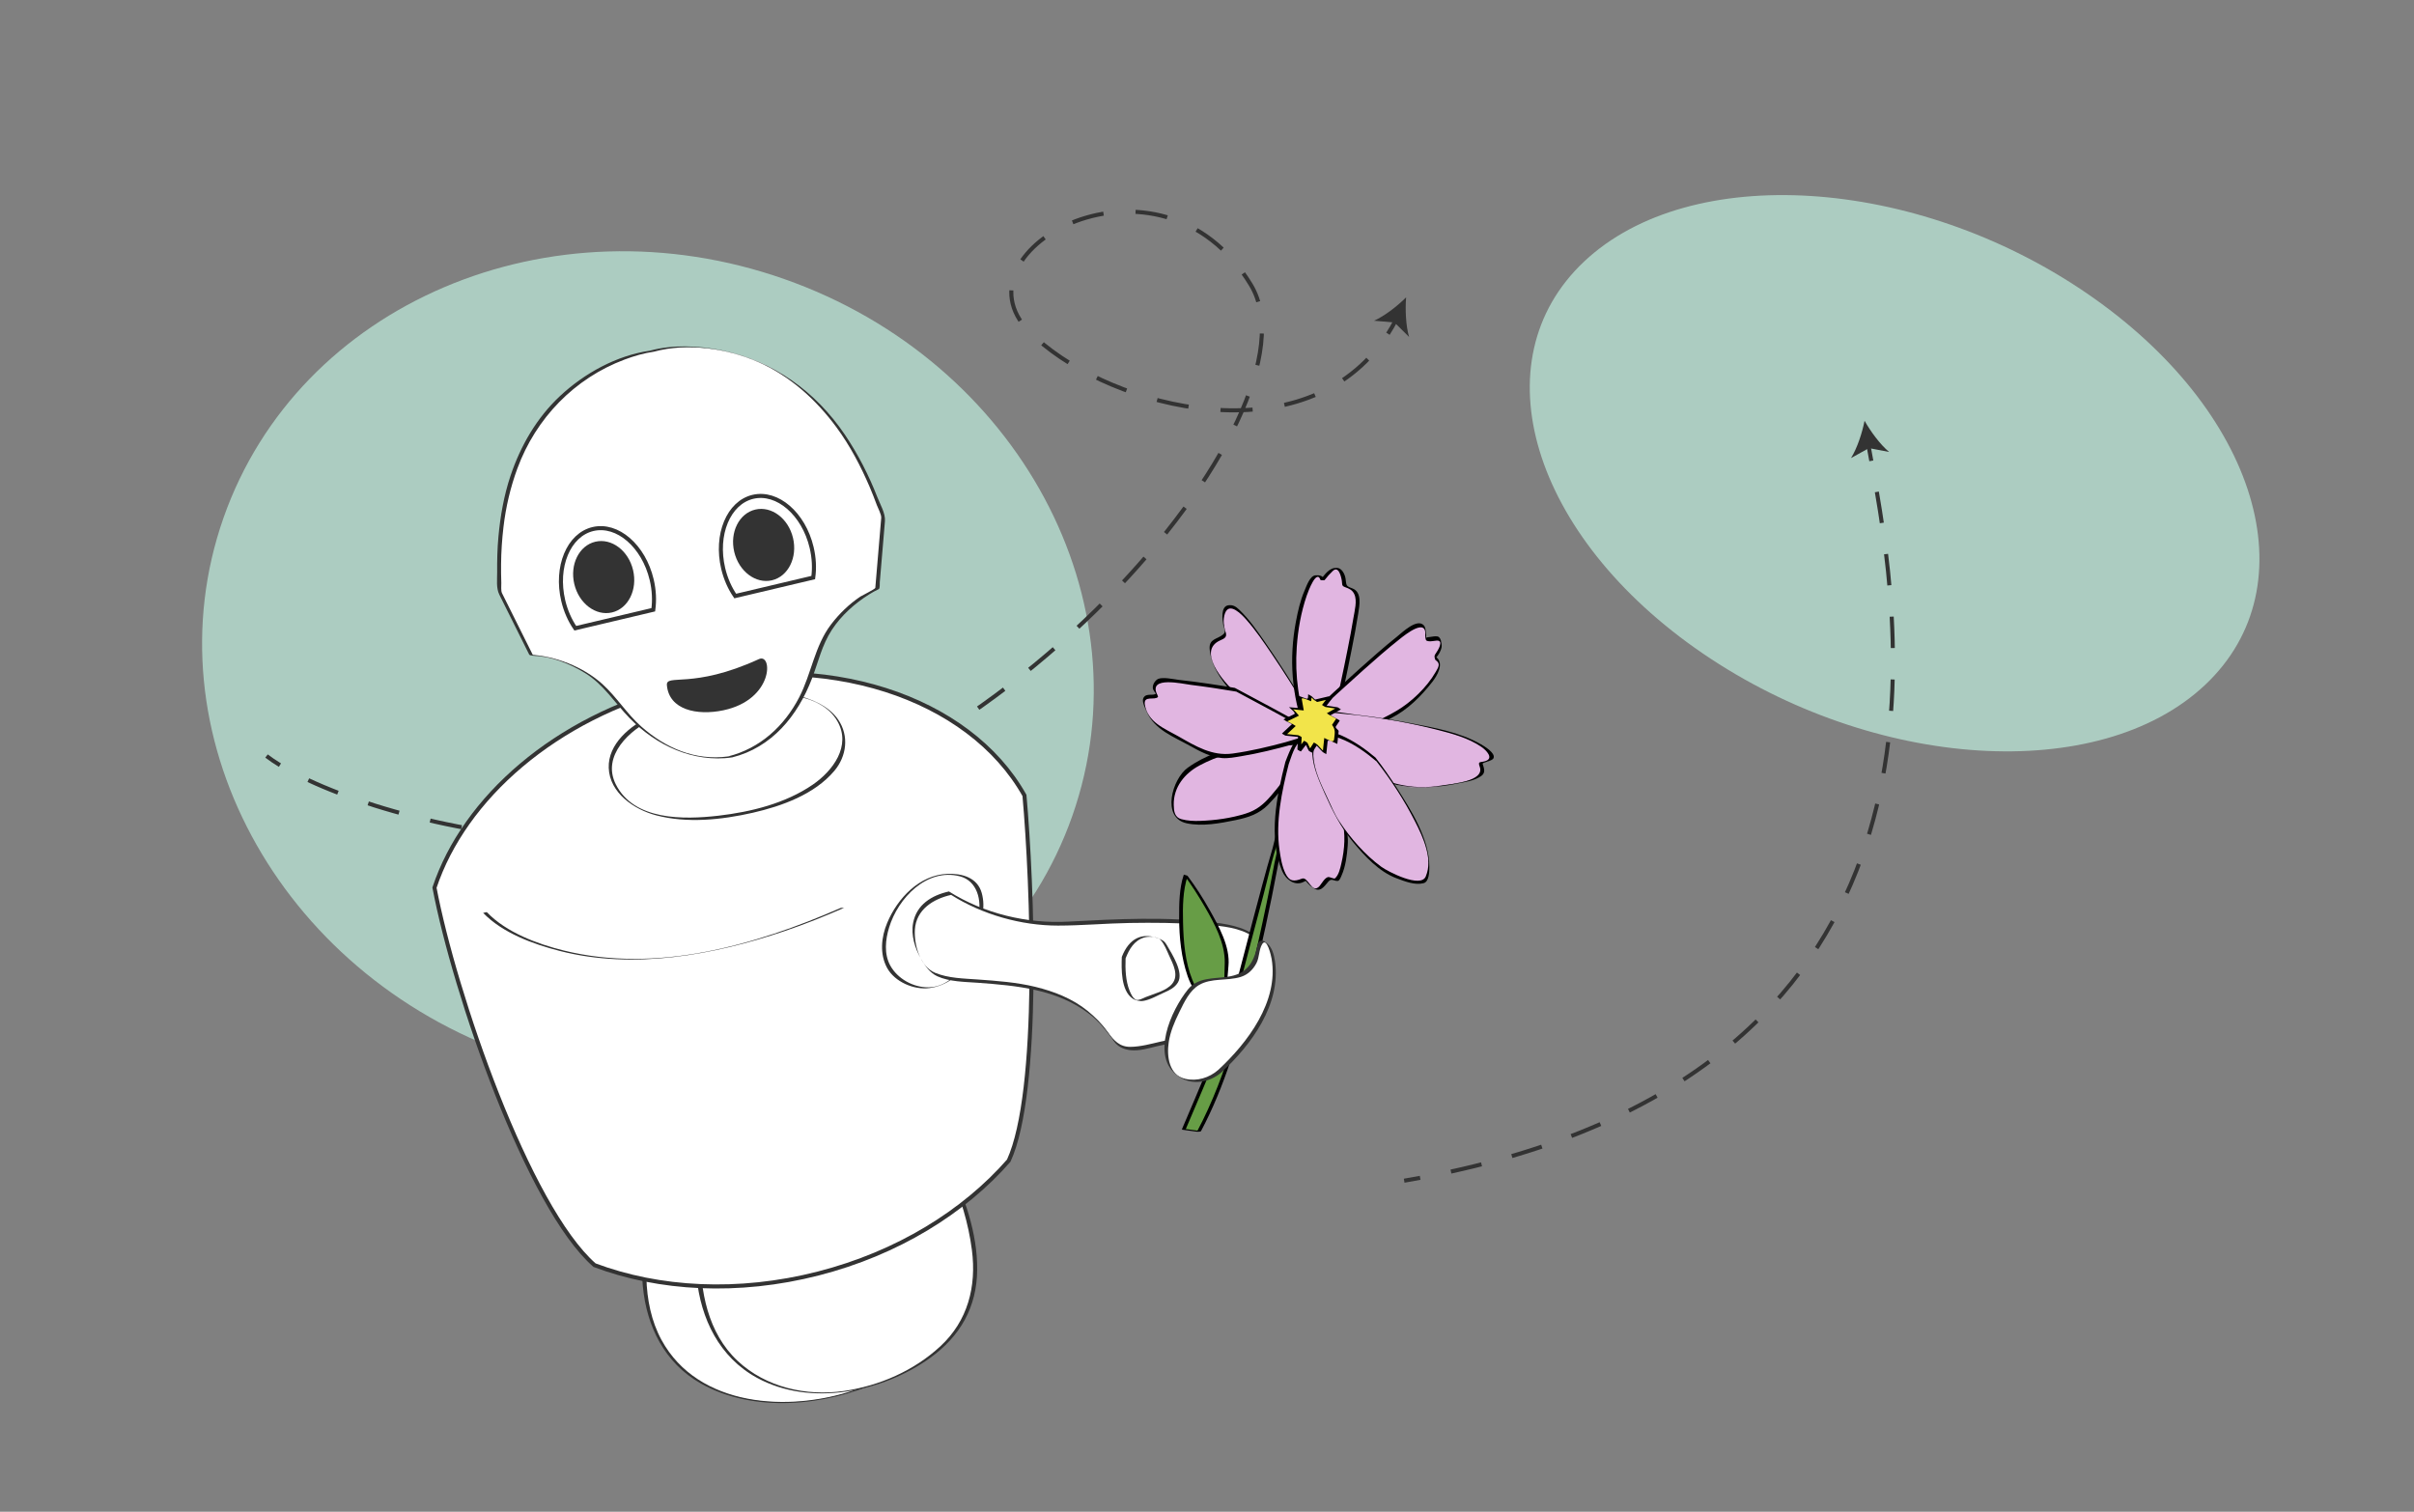 <?xml version="1.0" encoding="utf-8"?>
<!-- Generator: Adobe Illustrator 15.0.0, SVG Export Plug-In . SVG Version: 6.00 Build 0)  -->
<!DOCTYPE svg PUBLIC "-//W3C//DTD SVG 1.1//EN" "http://www.w3.org/Graphics/SVG/1.1/DTD/svg11.dtd">
<svg version="1.1" id="Ebene_1" xmlns="http://www.w3.org/2000/svg" xmlns:xlink="http://www.w3.org/1999/xlink" x="0px" y="0px"
	 width="595.279px" height="372.814px" viewBox="0 0 595.279 372.814" enable-background="new 0 0 595.279 372.814"
	 xml:space="preserve">
<rect x="0" y="0" width="595.279" height="372.814" fill="#808080" stroke="none"/>
<path fill="#ACCCC1" d="M514.49,72.264c-42.264-28.859-97.692-32.348-123.813-7.805c-26.111,24.549-13.027,67.838,29.229,96.693
	c42.266,28.85,97.695,32.35,123.812,7.799C569.836,144.409,556.748,101.119,514.49,72.264z"/>
<g>
	<path fill="#FFFFFF" d="M211.545,274.829c0,0,35.968,37.923,17.635,57.102s-66.189,21.552-69.821-12.537
		S183.293,259.202,211.545,274.829z"/>
	<g>
		<path fill="#333333" d="M211.045,274.832c8.5,8.981,16.162,19.885,20.45,31.513c2.729,7.399,3.774,15.967-0.679,22.917
			c-4.337,6.77-12.78,11.028-20.131,13.548c-16.045,5.5-38.523,4.248-47.564-12.36c-5.013-9.209-4.352-21.415-1.692-31.212
			c2.743-10.105,9.007-19.373,18.077-24.776C189.413,268.559,201.136,269.46,211.045,274.832c0.273,0.148,0.772-0.13,1-0.006
			c-7.669-4.158-16.333-5.767-24.889-3.837c-9.752,2.199-17.583,9.362-22.451,17.855c-9.256,16.149-9.936,42.14,8.137,52.357
			c13.025,7.364,30.809,5.514,43.965-0.418c6.831-3.08,14.118-7.978,16.881-15.244c2.916-7.667,0.239-16.416-2.97-23.527
			c-4.474-9.913-11.199-19.289-18.673-27.187C211.865,274.636,211.171,274.966,211.045,274.832z"/>
	</g>
</g>
<g>
	<path fill="#FFFFFF" d="M224.752,271.539c0,0,27.799,39.502,9.466,58.68c-18.333,19.18-58.021,19.974-61.652-14.115
		S196.5,255.912,224.752,271.539z"/>
	<g>
		<path fill="#333333" d="M224.252,271.542c7.507,10.696,13.746,23.72,15.416,36.74c1.155,9.011-1.003,17.439-7.764,23.716
			c-6.493,6.027-15.06,9.771-23.782,11.036c-9.307,1.35-19.23-0.884-26.208-7.398c-7.392-6.901-9.349-17.378-9.151-27.075
			c0.228-11.143,4.138-22.294,11.634-30.621c8.192-9.101,20.375-13.073,32.265-9.624
			C219.309,269.084,221.835,270.231,224.252,271.542c0.273,0.148,0.772-0.13,1-0.006c-7.669-4.158-16.333-5.767-24.889-3.837
			c-9.753,2.199-17.583,9.362-22.451,17.855c-9.396,16.394-9.875,44.072,8.777,54.244c13.214,7.206,30.957,3.497,42.656-4.902
			c7.45-5.35,11.565-12.573,11.628-21.808c0.062-8.992-3.16-17.911-6.895-25.963c-2.5-5.39-5.408-10.719-8.827-15.59
			C225.121,271.348,224.334,271.658,224.252,271.542z"/>
	</g>
</g>
<path fill="#ACCCC1" d="M193.362,68.808c-57.805-20.3-119.696,6.077-138.247,58.899c-18.538,52.825,13.28,112.098,71.079,132.395
	c57.802,20.286,119.695-6.076,138.24-58.905C282.983,148.375,251.158,89.104,193.362,68.808z"/>
<g>
	<g>
		<path fill="none" stroke="#333333" stroke-miterlimit="10" d="M65.724,186.446c0.961,0.735,2.068,1.486,3.307,2.245"/>
		<path fill="none" stroke="#333333" stroke-miterlimit="10" stroke-dasharray="7.927,7.927" d="M76.031,192.402
			c18.514,8.654,51.68,16.893,83.261,14.487c84.869-6.463,168.086-105.229,149.183-136.602
			c-22.433-37.231-74.346-8.639-54.764,11.396c17.42,17.826,64.582,31.342,86.248,3.845"/>
		<path fill="none" stroke="#333333" stroke-miterlimit="10" d="M342.258,82.302c0.707-1.098,1.379-2.25,2.012-3.458"/>
		<g>
			<path fill="#333333" d="M346.738,73.334c-0.235,3.02-0.081,6.973,0.73,9.754l-3.595-3.557l-5.038-0.434
				C341.48,77.914,344.591,75.47,346.738,73.334z"/>
		</g>
	</g>
</g>
<path fill="#FFFFFF" stroke="#333333" stroke-miterlimit="10" d="M252.626,196.162c-13.672-24.315-49.205-36.155-85.775-26.787
	c-29.863,7.649-52.315,27.369-59.711,49.532c4.961,26.182,23.106,78.754,39.47,93.101c15.887,5.973,35.374,7.125,55.171,2.054
	c19.542-5.006,35.913-15.181,46.968-27.826C256.572,269.208,254.583,218.099,252.626,196.162z"/>
<g>
	<path fill="#FFFFFF" d="M241.721,225.868c0,0,2.777-11.344-9.26-10.187c-11.121,1.069-22.063,22.432-7.408,27.317
		C236.165,246.703,241.721,232.582,241.721,225.868z"/>
	<g>
		<path fill="#333333" d="M242.207,225.749c0.427-1.795,0.377-3.757-0.116-5.527c-1.07-3.838-4.903-4.854-8.459-4.717
			c-6.916,0.267-12.315,6.034-14.844,12.057c-1.484,3.535-1.915,7.716-0.016,11.172c1.881,3.422,6.639,5.457,10.438,4.937
			c7.615-1.042,11.637-8.43,12.791-15.443C242.136,227.407,242.195,226.578,242.207,225.749c0,0.043-0.969,0.115-0.971,0.238
			c-0.101,6.674-4.315,17.32-12.218,17.499c-3.759,0.085-7.681-2.091-9.486-5.376c-1.569-2.854-1.193-6.393-0.283-9.381
			c2.205-7.233,9.298-14.717,17.438-12.622c4.324,1.113,5.466,6.02,4.548,9.88C241.262,225.877,242.164,225.93,242.207,225.749z"/>
	</g>
</g>
<g>
	<path fill="#FFFFFF" d="M234.275,220.269c0,0,13.122,8.37,28.072,7.516c14.949-0.855,38.82-1.347,45.078,2
		c2.338,1.25,3.833,2.401,4.655,3.48c5.756,7.55-21.474,11.546-23.642,21.19c-3.299,14.671,18.591,8.908,10.07,3.873
		c-9.578-5.659-19.648,4.839-24.377-2.366c-11.525-17.558-35.571-11.944-43.522-15.742
		C226.028,238.032,219.895,223.23,234.275,220.269z"/>
	<g>
		<path fill="#333333" d="M234.541,220.692c7.691,4.867,17.3,7.58,26.355,7.574c5.883-0.003,11.786-0.551,17.673-0.649
			c5.854-0.099,11.72-0.052,17.561,0.363c3.773,0.269,8.12,0.483,11.561,2.228c1.894,0.96,5.168,2.566,4.889,5.111
			c-0.133,1.211-1.174,2.194-2.044,2.936c-5.792,4.938-13.891,6.374-19.611,11.522c-3.782,3.403-4.46,10.294,0.112,13.36
			c2.047,1.372,4.927,1.335,7.18,0.564c1.37-0.468,3.189-1.744,2.297-3.388c-1.365-2.516-4.132-3.558-6.855-4.019
			c-5.081-0.861-9.842,1.794-14.85,1.876c-2.714,0.044-4.156-1.573-5.635-3.655c-1.4-1.972-3.111-3.699-4.984-5.222
			c-3.718-3.023-8.284-4.805-12.897-5.925c-4.652-1.13-9.458-1.473-14.219-1.815c-3.454-0.249-7.211-0.296-10.458-1.634
			c-3.762-1.551-5.235-6.939-5.011-10.643C225.903,224.328,230.118,221.684,234.541,220.692c-0.069,0.016-0.388-0.879-0.533-0.846
			c-4.25,0.952-7.975,3.221-8.836,7.754c-0.576,3.034,0.454,6.259,1.947,8.874c0.969,1.698,2.199,3.462,4.027,4.292
			c3.006,1.366,6.73,1.361,9.96,1.598c9.648,0.706,19.659,1.614,27.584,7.754c2.394,1.854,4.197,4.167,5.943,6.618
			c1.012,1.42,2.525,2.096,4.221,2.264c2.157,0.213,4.43-0.501,6.504-0.99c2.702-0.638,5.392-1.145,8.178-0.945
			c1.899,0.136,9.031,1.983,5.836,4.862c-1.68,1.513-4.53,1.667-6.627,1.258c-4.195-0.82-4.797-4.651-4.04-8.306
			c0.68-3.282,4.057-5.505,6.7-7.133c3.473-2.14,7.24-3.764,10.852-5.646c2.358-1.228,5.734-2.788,6.741-5.467
			c0.632-1.682-0.823-3.486-1.914-4.604c-3.012-3.084-7.288-3.968-11.37-4.496c-11.969-1.55-24.373-0.881-36.386-0.241
			c-10.102,0.537-20.707-1.996-29.32-7.446C234.243,219.995,234.276,220.524,234.541,220.692z"/>
	</g>
</g>
<g>
	<g>
		<path fill="none" stroke="#333333" stroke-miterlimit="10" d="M346.261,291.176c1.326-0.228,2.639-0.463,3.938-0.706"/>
		<path fill="none" stroke="#333333" stroke-miterlimit="10" stroke-dasharray="7.749,7.749" d="M357.795,288.928
			C483.86,261.311,469.608,159.02,462.146,117.469"/>
		<path fill="none" stroke="#333333" stroke-miterlimit="10" d="M461.454,113.658c-0.258-1.404-0.499-2.716-0.716-3.931"/>
		<g>
			<path fill="#333333" d="M459.793,103.77c1.49,2.637,3.824,5.831,6.051,7.686l-4.969-0.945l-4.422,2.452
				C457.987,110.505,459.204,106.74,459.793,103.77z"/>
		</g>
	</g>
</g>
<g>
	<path fill="#679D46" d="M292.395,215.864c0,0,10.848,14.48,10.062,22.214c-0.787,7.734-0.537,25.516-0.537,25.516
		s-0.466-8.354-7.238-19.753C290.362,236.572,290.75,220.423,292.395,215.864z"/>
	<g>
		<path d="M291.923,215.696c1.893,2.535,3.597,5.223,5.184,7.958c2.371,4.09,5.014,8.963,4.91,13.829
			c-0.18,8.653-0.684,17.267-0.563,25.94c0.312,0.109,0.626,0.226,0.941,0.336c-0.14-2.267-0.757-4.534-1.394-6.697
			c-0.745-2.529-1.738-4.98-2.836-7.379c-1.258-2.748-3.012-5.252-4.146-8.05c-1.8-4.436-2.184-9.501-2.291-14.24
			c-0.086-3.698-0.06-7.813,1.142-11.359C292.88,215.987,291.934,215.662,291.923,215.696c-1.144,3.372-1.16,7.206-1.15,10.724
			c0.014,4.819,0.525,9.775,2.104,14.351c0.855,2.487,2.402,4.688,3.592,7.021c1.367,2.685,2.49,5.49,3.41,8.355
			c0.75,2.327,1.422,4.822,1.575,7.277c0.008,0.156,0.94,0.257,0.941,0.336c-0.117-8.476-0.281-17.069,0.534-25.515
			c0.461-4.753-2.359-9.764-4.594-13.756c-1.636-2.922-3.465-5.773-5.466-8.46C292.687,215.794,292.073,215.896,291.923,215.696z"/>
	</g>
</g>
<g>
	<path fill="#679D46" d="M291.909,278.511l3.747,0.516c4.198-7.739,6.8-16.19,9.351-24.237
		c4.574-14.444,11.147-47.587,10.967-49.903c-0.279-3.542-12.42,45.254-13.605,48.417
		C299.946,259.779,291.909,278.511,291.909,278.511z"/>
	<g>
		<path d="M291.432,278.585c1.25,0.171,2.5,0.343,3.748,0.516c0.145,0.019,0.902-0.003,0.972-0.138
			c5.917-11.083,9.468-23.545,12.503-35.696c2.452-9.813,4.572-19.719,6.445-29.662c0.514-2.721,1.086-5.465,1.349-8.225
			c0.065-0.674-0.454-1.224-1.111-0.564c-0.882,0.892-1.161,3.151-1.501,4.292c-0.934,3.109-1.784,6.245-2.635,9.375
			c-2.936,10.805-5.625,21.668-8.605,32.461c-1.246,4.509-3.246,8.801-5.038,13.109c-2.022,4.852-4.073,9.692-6.142,14.526
			c0.047-0.113,0.906,0.061,0.991-0.131c2.892-6.742,5.757-13.499,8.522-20.298c1.93-4.738,3.25-9.464,4.555-14.41
			c2.033-7.713,4.035-15.435,6.104-23.137c1.378-5.129,2.416-10.718,4.564-15.598c0.15-0.336,0.361-0.347-0.236-0.27
			c-0.167,0.009-0.334,0.02-0.5,0.032c0.76,0.402-1.004,7.35-1.131,8.034c-1.196,6.5-2.559,12.968-3.993,19.416
			c-3.532,15.864-7.435,32.46-15.129,46.87c0.323-0.043,0.649-0.089,0.972-0.136c-1.25-0.172-2.498-0.343-3.748-0.516
			C292.093,278.401,291.628,278.611,291.432,278.585z"/>
	</g>
</g>
<g>
	<path fill="#E1B6E1" d="M321.914,174.141c0,0-14.183-23.792-17.885-24.411c-3.122-0.525-2.634,4.116-1.841,6.151
		c0.633,1.631-3.312,1.4-3.676,3.571c-0.783,4.695,5.154,11.634,8.859,13.733c3.704,2.1,12.057,5.192,14.885,4.968
		C325.085,177.925,321.914,174.141,321.914,174.141z"/>
	<g>
		<path d="M321.772,173.68c-3.121-5.231-6.398-10.382-9.873-15.383c-1.908-2.746-3.869-5.596-6.295-7.915
			c-0.811-0.776-1.525-1.262-2.686-1.111c-1.961,0.256-1.49,3.634-1.256,4.875c0.162,0.86,0.77,1.634-0.016,2.3
			c-1.48,1.253-3.529,1.039-3.357,3.586c0.227,3.286,1.965,6.286,3.945,8.821c3.312,4.241,7.788,6.273,12.737,8.051
			c1.351,0.486,9.612,3.644,8.445-0.143c-0.354-1.146-0.894-2.166-1.656-3.099c0.188,0.229,0.103,0.707,0.306,0.95
			c3.633,4.437-3.24,2.66-5.48,1.976c-4.18-1.272-8.646-2.907-11.968-5.829c-2.938-2.587-9.464-10.264-3.741-12.824
			c0.912-0.408,1.727-0.729,1.408-1.824c-0.473-1.601-0.799-3.259-0.201-4.876c1.096-2.961,4.268,0.481,5.189,1.518
			c2.361,2.658,4.379,5.644,6.37,8.581c2.937,4.335,5.737,8.767,8.418,13.261C321.948,174.417,321.925,173.934,321.772,173.68z"/>
	</g>
</g>
<g>
	<path fill="#E1B6E1" d="M323.51,183.242c0,0-9.52,14.667-13.449,16.804c-3.928,2.132-17.863,4.274-19.957,1.514
		c-2.095-2.765-0.668-9.818,4.079-12.48c4.745-2.662,10.667-5.032,17.158-5.422C317.831,183.269,323.51,183.242,323.51,183.242z"/>
	<g>
		<path d="M323.235,182.824c-3.004,4.617-6.185,9.187-9.773,13.372c-1.853,2.158-3.568,3.596-6.298,4.453
			c-3.591,1.127-7.452,1.661-11.204,1.791c-1.546,0.056-3.127-0.013-4.625-0.416c-1.71-0.46-1.869-1.988-1.896-3.565
			c-0.076-4.346,2.703-7.739,6.342-9.681c8.804-4.697,18.244-5.062,28.008-5.117C323.628,183.66,323.44,182.823,323.235,182.824
			c-10.322,0.06-21.609,0.223-30.367,6.526c-3.805,2.736-6.558,12.323-0.23,13.688c3.824,0.829,8.232-0.002,11.994-0.774
			c3.177-0.651,5.83-1.503,8.117-3.84c4.259-4.356,7.728-9.67,11.039-14.763C323.872,183.527,323.178,182.913,323.235,182.824z"/>
	</g>
</g>
<g>
	<path fill="#E1B6E1" d="M304.684,170.104c0,0-18.277-3.086-19.227-2.015c-0.951,1.076-1.569,2.174-0.319,3.063
		c1.245,0.89-2.993-0.224-3.036,1.782c-0.045,2.006,2.193,6.044,5.719,7.586c3.523,1.541,8.661,5.483,13.137,5.951
		c4.477,0.469,24.133-4.812,23.529-5.477C323.887,180.329,304.684,170.104,304.684,170.104z"/>
	<g>
		<path d="M304.495,169.643c-4.537-0.767-9.094-1.457-13.67-1.954c-1.229-0.134-4.463-0.936-5.56-0.064
			c-0.686,0.548-1.228,1.606-0.895,2.463c0.265,0.673,0.812,1.026,1.063,1.567c-0.086-0.237-0.172-0.471-0.26-0.707
			c-0.711,0.842-2.474-0.186-3.205,1.16c-0.461,0.846,0.408,2.507,0.746,3.296c1.992,4.617,6.723,6.276,10.822,8.579
			c2.4,1.351,5.043,2.744,7.836,2.968c1.557,0.123,3.193-0.213,4.717-0.462c4.281-0.702,8.52-1.761,12.702-2.919
			c0.534-0.147,6.11-1.493,5.863-2.225c-0.467-1.377-2.009-1.847-3.208-2.522c-5.597-3.148-11.274-6.16-16.94-9.179
			C304.505,169.647,304.502,169.644,304.495,169.643c0.195,0.102,0.131,0.792,0.383,0.923c3.23,1.723,6.454,3.453,9.676,5.196
			c2.208,1.195,4.411,2.395,6.606,3.618c1.121,0.625,2.562,1.198,3.521,2.077c-0.105-0.228-0.209-0.456-0.311-0.685
			c0.016,0.037-6.742,2.095-7.386,2.268c-4.276,1.152-8.622,2.188-13.013,2.791c-5.064,0.695-9.152-1.822-13.43-4.261
			c-3.307-1.885-7.531-3.419-8.232-7.798c-0.379-2.37,2.463-0.973,3.244-1.899c0.07-0.082-0.222-0.623-0.26-0.706
			c-2.072-4.499,6.367-2.517,8.32-2.275c3.766,0.466,7.523,1.042,11.264,1.672C304.745,170.545,304.707,169.677,304.495,169.643z"/>
	</g>
</g>
<g>
	<path fill="#E1B6E1" d="M322.236,180.186c0,0-2.51-6.563-3.014-12.884c-0.515-6.461,0.573-16.866,3.522-22.851
		c2.34-4.758,3.383-1.395,3.383-1.395s2.353-3.105,3.335-3.003c0.982,0.104,2.104,2.232,1.928,3.89
		c-0.174,1.658,3.695-0.115,3.324,5.04c-0.373,5.154-6.271,32.664-7.243,33.917C326.505,184.152,324.157,181.101,322.236,180.186z"
		/>
	<g>
		<path d="M322.736,180.204c-2.511-6.639-3.458-13.542-2.966-20.605c0.298-4.299,1.053-8.615,2.455-12.694
			c0.375-1.085,2.457-6.682,3.402-3.868c0.021,0.062,0.945,0.107,0.999,0.036c0.62-0.808,1.293-1.567,2.035-2.268
			c1.426-1.356,2.066,1.352,2.236,2.479c0.127,0.865-0.107,1.184,0.795,1.517c1.053,0.388,1.768,0.674,2.271,1.73
			c0.762,1.598,0.066,4.133-0.207,5.815c-0.422,2.6-0.928,5.186-1.438,7.77c-1.092,5.526-2.273,11.038-3.58,16.52
			c-0.418,1.753-0.84,3.512-1.37,5.235c-0.105,0.336-0.201,0.712-0.396,1.011C326.665,183.348,323.552,180.655,322.736,180.204
			c-0.272-0.15-0.759,0.095-1-0.037c1.849,1.021,3.296,3.185,5.577,3.06c1.202-0.066,1.44-2.641,1.663-3.482
			c1.699-6.465,3.037-13.038,4.344-19.59c0.584-2.93,1.146-5.869,1.605-8.821c0.311-2.028,1-5.318-1.459-6.234
			c-1.66-0.618-1.41-0.707-1.666-2.434c-0.154-1.039-0.891-2.543-2.084-2.627c-1.863-0.131-3.051,1.646-4.089,2.996
			c0.333,0.013,0.666,0.025,1,0.036c-0.385-1.141-1.17-1.232-2.215-1.187c-1.381,0.062-2.268,2.727-2.697,3.718
			c-1.07,2.458-1.666,5.125-2.16,7.749c-1.697,9.033-1.073,18.198,2.182,26.813C321.796,180.322,322.704,180.121,322.736,180.204z"
			/>
	</g>
</g>
<g>
	<path fill="#E1B6E1" d="M323.042,176.747c0,0,22.321-21.122,26.146-22.397c2.615-0.874,2.477,1.85,2.369,2.843
		c-0.102,0.995,2.648-0.037,3.363,0.418c1.295,0.827-0.242,3.514-0.994,4.275c-0.75,0.758,2.318,0.409,0.436,3.899
		c-1.877,3.49-7.393,8.388-8.551,9.177c-3.156,2.147-10.746,5.392-15.357,6.249C325.834,182.066,321.3,180.587,323.042,176.747z"/>
	<g>
		<path d="M323.128,177.24c4.279-4.046,8.62-8.03,13.017-11.948c2.982-2.66,5.99-5.299,9.125-7.775
			c1.246-0.98,6.596-5.297,6.193-0.795c-0.016,0.192,0.094,1.134,0.244,1.226c0.717,0.424,1.781,0.086,2.574,0.036
			c1.867-0.123,0.303,2.432-0.201,3.13c-0.4,0.554-0.391,0.703-0.23,1.38c0.057,0.229,0.172,0.32,0.361,0.457
			c1.098,0.796,0.373,1.794-0.205,2.806c-2.111,3.686-5.932,7.372-9.602,9.529c-4.707,2.766-10.688,5.368-16.197,5.665
			C325.897,181.073,321.952,180.32,323.128,177.24c0.108-0.283-0.268-0.743-0.177-0.984c-1.097,2.875,0.462,4.982,3.433,5.558
			c5.347,1.04,11.952-2.361,16.575-4.673c4.086-2.044,7.426-5.372,10.217-8.945c1.131-1.446,3.029-4.501,1.029-6.107
			c-0.586-0.469,0.02,0.002-0.193,0.289c0.273-0.37,0.545-0.706,0.791-1.101c0.348-0.56,0.754-1.408,0.703-2.099
			c-0.055-0.772-0.1-1.494-0.678-2.058c-0.465-0.455-2.111,0.012-2.693,0.03c-0.51,0.018-0.469,0.392-0.443-0.099
			c0.016-0.278-0.012-0.529-0.033-0.808c-0.039-0.544-0.146-1.558-0.525-1.988c-1.678-1.908-5.391,1.759-6.666,2.772
			c-3.189,2.544-6.248,5.261-9.289,7.982c-4.127,3.69-8.202,7.443-12.228,11.248C322.798,176.403,323.233,177.141,323.128,177.24z"
			/>
	</g>
</g>
<g>
	<path fill="#E1B6E1" d="M335.193,176.397c0,0,27.307,3.212,31.98,9.07c1.887,2.368-0.867,2.281-1.9,2.55
		c-1.033,0.266,3.182,3.223-4.268,4.748c-7.418,1.515-17.68,4.389-30.932-7.055c-13.253-11.442-4.324-10.302-4.324-10.302
		L335.193,176.397z"/>
	<g>
		<path d="M334.842,176.397c6.521,0.772,13.049,1.926,19.418,3.538c3.768,0.954,7.85,2.049,11.084,4.286
			c1.109,0.766,3.117,2.762,0.953,3.472c-1.256,0.413-1.943-0.06-1.41,1.374c1.365,3.683-7.027,4.249-9.35,4.64
			c-7.5,1.261-14.307-0.519-20.58-4.612c-2.939-1.919-5.605-4.306-8.081-6.781c-1.332-1.332-2.791-2.859-3.443-4.666
			c-0.538-1.496,0.934-2.365,1.957-2.241C328.535,175.787,331.693,176.067,334.842,176.397c0.123,0.013,1.088,0.038,0.707-0.002
			c-3.693-0.388-7.701-1.37-11.436-1.028c-1.823,0.165-2.082,1.512-1.335,3.013c0.941,1.896,2.662,3.468,4.16,4.918
			c2.769,2.684,5.804,5.089,9.128,7.05c7.25,4.277,15.215,4.533,23.244,2.902c2.02-0.412,4.215-0.671,5.941-1.871
			c1.16-0.805,0.707-1.901,0.367-2.975c-0.145-0.453,2.373-0.626,2.691-1.463c0.492-1.278-2.363-2.954-3.184-3.426
			c-5.164-2.962-11.586-4.069-17.355-5.189c-4.045-0.787-8.129-1.446-12.219-1.93C335.427,176.381,334.461,176.353,334.842,176.397z
			"/>
	</g>
</g>
<g>
	<path fill="#E1B6E1" d="M317.369,188.191c0,0-2.749,10.732-2.522,18.171c0.094,3.021,1.151,10.677,3.99,11.101
		c2.84,0.419,2.45-1.34,3.393-0.111c0.942,1.232,2.581,2.998,4.059,0.904c0.896-1.274,1.618-2.23,2.903-1.344
		c1.291,0.892,3.471-7.929,2.588-12.672c-0.885-4.744-5.101-19.136-5.101-19.136s-5.629-3.555-6.629-2.405
		C319.048,183.852,317.369,188.191,317.369,188.191z"/>
	<g>
		<path d="M316.966,187.897c-2.137,8.404-4.26,18.547-0.811,26.873c0.869,2.104,3.178,3.949,5.49,2.627
			c0.315-0.18,0.411-0.074,0.189-0.327c0.379,0.435,0.723,0.851,1.143,1.245c0.246,0.233,0.562,0.43,0.831,0.624
			c1.714,1.237,2.616-0.166,3.747-1.503c0.806-0.957,1.374-0.111,2.329-0.185c0.463-0.038,0.797-1.02,0.943-1.339
			c0.996-2.235,1.312-4.864,1.504-7.273c0.346-4.362-1.203-8.735-2.328-12.893c-0.932-3.432-1.9-6.854-2.899-10.267
			c-0.337-1.158-3.858-2.359-4.677-2.722c-1.263-0.555-2.411-0.991-3.249,0.312C318.238,184.544,317.596,186.274,316.966,187.897
			c-0.041,0.109,0.828,0.541,0.809,0.59c0.551-1.418,1.527-5.227,3.107-5.705c1.684-0.507,4.778,1.732,6.139,2.586
			c-0.248-0.185-0.498-0.372-0.744-0.558c1.669,5.71,3.325,11.438,4.69,17.231c0.861,3.669,0.654,7.258-0.201,10.92
			c-0.27,1.164-0.609,2.783-1.535,3.63c-0.271,0.246-1.156-0.273-1.567-0.298c-0.887-0.056-1.801,1.693-2.276,2.231
			c-1.89,2.133-2.776-2.456-4.343-1.838c-1.937,0.768-3.088,0.747-4.078-1.323c-0.844-1.774-1.172-3.83-1.451-5.757
			c-1.004-6.93,0.553-14.399,2.26-21.118C317.811,188.336,316.94,187.985,316.966,187.897z"/>
	</g>
</g>
<g>
	<path fill="#E1B6E1" d="M339.322,187.309c0,0,16.326,20.717,12.395,29.322c-0.871,1.905-5.762,0.148-8.453-0.889
		c-3.625-1.383-12.129-10.191-14.455-15.59c-2.323-5.396-8.833-16.623-2.142-18.934C330.578,179.87,339.322,187.309,339.322,187.309
		z"/>
	<g>
		<path d="M339.461,187.79c3.605,4.59,6.826,9.58,9.475,14.781c2.018,3.96,4.508,9.148,2.645,13.583
			c-1.25,2.973-9.291-1.173-10.965-2.396c-4.053-2.967-7.6-7.054-10.363-11.216c-1.184-1.783-1.977-3.771-2.88-5.702
			c-1.532-3.271-3.305-6.761-3.504-10.417c-0.107-1.971,0.689-3.61,2.443-4.521c1.644-0.857,3.646-0.05,5.192,0.63
			C334.381,183.795,337.068,185.765,339.461,187.79c-0.193-0.166-0.051-0.771-0.275-0.961c-2.547-2.154-5.379-4.126-8.438-5.472
			c-3.974-1.747-7.37,0.183-7.128,4.657c0.176,3.274,1.688,6.617,2.995,9.557c1.943,4.369,3.951,8.375,7.025,12.072
			c2.914,3.504,6.424,7.353,10.791,8.972c1.988,0.738,4.477,1.742,6.621,1.188c1.395-0.361,1.41-2.897,1.414-4.026
			c0.027-6.879-4.504-13.98-8.045-19.512c-1.633-2.549-3.363-5.057-5.236-7.437C339.365,187.057,339.263,187.538,339.461,187.79z"/>
	</g>
</g>
<g>
	<polygon fill="#F2E44A" points="324.453,172.843 323.018,171.463 322.891,172.681 320.521,171.818 321.07,174.95 318.289,174.66 
		319.883,176.232 316.917,177.679 319.086,178.784 316.553,181.156 320.553,181.575 320.361,185.07 321.991,182.956 
		323.143,185.361 324.405,183.385 326.622,185.726 326.983,182.249 329.347,183.199 329.674,180.071 328.902,179.022 
		329.947,177.462 327.624,176.163 330.24,174.68 326.433,174.106 328.058,171.991 	"/>
	<g>
		<path d="M324.873,173.084c-0.479-0.462-0.958-0.92-1.438-1.38c-0.083-0.082-0.849-0.472-0.847-0.495
			c-0.044,0.432,0.117,1.299-0.477,1.083c-0.666-0.241-1.334-0.485-2-0.728c-0.006-0.001-0.014-0.002-0.021-0.003
			c0.178,1.014,0.359,2.03,0.535,3.045c0.01,0.057-2.446-0.169-2.746-0.201c-0.023-0.007-0.025-0.002-0.01,0.015
			c0.331,0.327,1.85,1.425,1.273,1.708c-0.885,0.432-1.771,0.865-2.656,1.295c0.033-0.016,0.643,0.416,0.721,0.457
			c0.725,0.37,1.445,0.737,2.171,1.106c-0.243-0.152-0.483-0.303-0.722-0.456c-0.844,0.789-1.688,1.581-2.535,2.37
			c0.009-0.008,0.723,0.498,0.838,0.511c1.334,0.14,2.669,0.279,4.003,0.417c-0.282-0.169-0.562-0.339-0.841-0.508
			c-0.062,1.165-0.127,2.329-0.189,3.495c-0.006,0.095,0.838,0.54,0.859,0.513c0.543-0.703,1.086-1.41,1.627-2.113
			c-0.289-0.173-0.572-0.342-0.859-0.514c0.383,0.801,0.768,1.604,1.153,2.409c0.048,0.097,0.837,0.548,0.86,0.511
			c0.42-0.659,0.84-1.319,1.262-1.978c-0.285-0.165-0.566-0.33-0.85-0.495c0.739,0.78,1.479,1.562,2.218,2.341
			c0.083,0.088,0.851,0.468,0.849,0.495c0.109-1.056,0.221-2.116,0.332-3.171c0.057-0.56,1.933,0.468,2.372,0.644
			c0.008,0.001,0.014,0.001,0.021,0.002c0.109-1.042,0.219-2.086,0.326-3.129c0.031-0.315-0.943-0.789-0.693-1.166
			c0.322-0.481,0.643-0.962,0.965-1.444c0.021-0.03-0.492-0.33-0.527-0.348c-0.775-0.432-1.549-0.865-2.323-1.299
			c0.174,0.116,0.353,0.235,0.526,0.349c0.873-0.494,1.746-0.991,2.619-1.483c-0.059,0.032-0.693-0.487-0.84-0.509
			c-1.268-0.193-2.536-0.383-3.806-0.576c0.279,0.169,0.56,0.341,0.838,0.51c0.541-0.704,1.085-1.409,1.626-2.113
			c0-0.002-0.739-0.541-0.86-0.513c-1.199,0.283-2.404,0.569-3.605,0.852c0.197-0.047,0.6,0.571,0.86,0.513
			c1.201-0.285,2.405-0.57,3.605-0.852c-0.287-0.171-0.57-0.342-0.86-0.513c-0.539,0.704-1.084,1.41-1.627,2.112
			c-0.015,0.02,0.74,0.497,0.84,0.511c1.269,0.192,2.538,0.381,3.806,0.574c-0.279-0.169-0.561-0.339-0.838-0.508
			c-0.871,0.494-1.746,0.988-2.616,1.481c0.012-0.005,0.486,0.328,0.527,0.349c0.776,0.434,1.55,0.864,2.325,1.3
			c-0.178-0.117-0.355-0.234-0.529-0.348c-0.346,0.52-0.695,1.04-1.043,1.56c0.006,0.006,0.008,0.011,0.014,0.019
			c0.912,1.242,0.662,1.968,0.502,3.485c-0.127,1.214-1.585,0.059-2.413-0.272c-0.009-0.001-0.016-0.002-0.021-0.003
			c-0.121,1.16-0.242,2.317-0.363,3.476c0.284,0.166,0.564,0.33,0.85,0.495c-0.739-0.779-1.48-1.561-2.219-2.34
			c-0.067-0.072-0.817-0.546-0.85-0.495c-0.418,0.659-0.838,1.319-1.259,1.978c0.288,0.17,0.573,0.341,0.86,0.512
			c-0.385-0.801-0.768-1.602-1.154-2.407c-0.049-0.095-0.826-0.558-0.859-0.514c-0.542,0.705-1.088,1.41-1.628,2.114
			c0.288,0.171,0.573,0.342,0.86,0.513c0.063-1.166,0.129-2.33,0.191-3.494c0.004-0.112-0.725-0.5-0.838-0.511
			c-1.335-0.14-2.668-0.28-4.002-0.419c0.279,0.169,0.561,0.341,0.839,0.511c0.845-0.791,1.688-1.581,2.534-2.372
			c0.01-0.01-0.661-0.425-0.722-0.457c-0.723-0.37-1.444-0.735-2.169-1.105c0.242,0.152,0.483,0.303,0.723,0.457
			c0.986-0.483,1.975-0.967,2.963-1.448c-0.004-0.005-0.01-0.013-0.014-0.019c-0.277-0.274-1.213-1.517-1.506-1.547
			c0.895,0.095,1.792,0.186,2.686,0.28c0.006,0.001,0.015,0.002,0.021,0.003c-0.164-0.935-0.328-1.872-0.491-2.806
			c-0.105-0.582,1.856,0.375,2.293,0.535c0.007,0.001,0.014,0.002,0.021,0.003c0.039-0.404,0.084-0.81,0.127-1.218
			c-0.285-0.166-0.565-0.33-0.848-0.495c0.478,0.461,0.957,0.92,1.434,1.381C324.248,172.809,324.725,172.941,324.873,173.084z"/>
	</g>
</g>
<g>
	<path fill="#FFFFFF" d="M160.776,176.957c0,0-17.618,7.948-6.723,19.958c10.065,11.094,56.464,2.362,53.913-15.494
		C205.689,165.483,169.93,170.461,160.776,176.957z"/>
	<g>
		<path fill="#333333" d="M160.371,176.663c-4.937,2.252-10.466,6.796-10.262,12.701c0.214,6.188,6.265,10.267,11.622,11.69
			c7.684,2.042,16.271,1.131,23.913-0.617c7.168-1.641,15.199-4.531,20.086-10.315c3.06-3.62,3.694-8.657,0.96-12.657
			c-2.345-3.431-6.779-5.207-10.646-6.091c-6.512-1.49-13.512-1.022-20.047,0.046C170.735,172.28,164.833,173.579,160.371,176.663
			c0.062-0.042,0.691,0.669,0.81,0.588c5.971-4.128,14.344-5.354,21.396-5.965c7.382-0.639,19.638-0.895,23.907,6.55
			c3.515,6.132-1.104,12.261-6.059,15.669c-6.711,4.616-15.239,6.73-23.224,7.655c-8.631,1-20.862,1.229-25.354-7.742
			c-3.524-7.04,3.452-13.484,9.335-16.167C161.062,177.305,160.548,176.583,160.371,176.663z"/>
	</g>
</g>
<g>
	<path fill="#FFFFFF" d="M160.755,86.608L160.755,86.608c-3.491,0.498-40.536,7.145-37.508,59.431l7.75,15.543
		c0,0,12.762,0.436,20.524,10.728c3.63,4.814,13.676,16.597,28.527,14.368l-0.034-0.005c14.615-3.418,19.605-18.205,21.201-24.018
		c3.413-12.431,15.112-17.549,15.112-17.549l1.462-17.306C200.484,75.639,160.755,86.608,160.755,86.608z"/>
	<g>
		<path fill="#333333" d="M160.271,86.481c-8.246,1.192-16.194,5.589-22.209,11.219c-5.714,5.348-9.697,12.243-12.169,19.624
			c-1.636,4.885-2.526,9.997-2.991,15.118c-0.263,2.9-0.332,5.815-0.307,8.725c0.015,1.785-0.273,3.859,0.539,5.487
			c2.46,4.934,4.92,9.867,7.38,14.801c0.072,0.144,0.791,0.25,0.949,0.256c4.54,0.179,9.004,1.925,12.834,4.289
			c4.564,2.816,7.262,7.288,10.911,11.049c6.634,6.84,15.704,11.049,25.325,9.755c-0.229,0.031-0.651-0.209-0.898-0.249
			c-0.011-0.002-0.022-0.003-0.034-0.005c0.299,0.083,0.599,0.166,0.898,0.249c9.851-2.45,16.224-10.297,19.725-19.452
			c1.577-4.124,2.45-8.267,4.917-12.031c2.337-3.565,5.631-6.507,9.23-8.754c0.75-0.468,1.527-0.902,2.328-1.279
			c0.324-0.153,0.223-1.353,0.25-1.667c0.312-3.686,0.623-7.372,0.935-11.057c0.113-1.339,0.226-2.678,0.339-4.018
			c0.163-1.922-1.188-4.177-1.875-5.939c-2.105-5.408-4.765-10.605-8.015-15.415c-7.2-10.655-17.735-18.227-30.371-20.794
			C172.323,85.248,165.891,84.943,160.271,86.481c0.256-0.07,0.674,0.333,0.968,0.253c8.296-2.27,18.07-0.822,25.77,2.566
			c7.823,3.443,14.277,9.296,19.3,16.134c3.343,4.552,5.982,9.592,8.198,14.774c0.615,1.438,1.175,2.899,1.719,4.365
			c0.303,0.817,1.148,2.31,1.075,3.172c-0.093,1.101-0.186,2.201-0.279,3.302c-0.393,4.644-0.785,9.288-1.178,13.932
			c-0.024,0.293-3.382,1.935-3.711,2.157c-2.777,1.879-5.206,4.233-7.233,6.899c-4.014,5.28-4.81,12.099-7.814,17.918
			c-3.674,7.119-9.682,12.634-17.555,14.592c0.19-0.047,0.681,0.214,0.898,0.249c0.011,0.002,0.022,0.003,0.034,0.005
			c-0.3-0.083-0.599-0.166-0.898-0.249c-8.155,1.097-15.437-2.068-21.438-7.38c-3.59-3.177-6.083-7.313-9.626-10.504
			c-4.656-4.192-11.647-6.965-17.967-7.214c0.316,0.085,0.632,0.17,0.949,0.256c-2.56-5.133-5.119-10.267-7.679-15.399
			c-0.328-0.658-0.155-1.822-0.184-2.549c-0.06-1.538-0.068-3.077-0.057-4.616c0.022-3.055,0.232-6.106,0.587-9.139
			c0.578-4.943,1.715-9.819,3.436-14.489c4.555-12.361,14.084-22.225,26.437-26.844c2.324-0.869,4.757-1.583,7.218-1.938
			C160.954,86.776,160.586,86.435,160.271,86.481z"/>
	</g>
</g>
<ellipse transform="matrix(0.973 -0.23 0.23 0.973 -25.88 47.011)" fill="#333333" cx="188.377" cy="134.331" rx="7.449" ry="8.96"/>
<path fill="none" stroke="#333333" stroke-miterlimit="10" d="M200.542,142.434c0.318-2.311,0.212-4.837-0.396-7.405
	c-1.972-8.332-8.453-13.93-14.476-12.504c-6.021,1.426-9.305,9.335-7.333,17.667c0.608,2.568,1.646,4.874,2.966,6.797
	L200.542,142.434z"/>
<ellipse transform="matrix(0.973 -0.23 0.23 0.973 -28.77 38.138)" fill="#333333" cx="148.934" cy="142.273" rx="7.449" ry="8.96"/>
<path fill="none" stroke="#333333" stroke-miterlimit="10" d="M161.099,150.377c0.318-2.311,0.212-4.837-0.396-7.405
	c-1.972-8.332-8.453-13.93-14.476-12.504c-6.021,1.426-9.305,9.335-7.333,17.667c0.608,2.568,1.646,4.874,2.966,6.797
	L161.099,150.377z"/>
<path fill="#333333" d="M164.453,168.991c-0.257-2.949,6.307,1.074,22.689-6.446c3.442-1.581,3.687,10.002-8.774,12.625
	C171.86,176.539,164.983,175.054,164.453,168.991z"/>
<g>
	<g>
		<path fill="#333333" d="M119.112,225.104c4.803,4.995,12.403,7.751,18.917,9.416c18.213,4.656,37.927,1.006,55.388-4.876
			c5.017-1.69,9.935-3.664,14.783-5.785c-0.174,0.076-0.694-0.036-0.961,0.08c-21.058,9.215-45.3,16.168-68.253,10.465
			c-6.481-1.61-14.104-4.436-18.879-9.401C119.94,224.829,119.222,225.219,119.112,225.104L119.112,225.104z"/>
	</g>
</g>
<g>
	<path fill="#FFFFFF" d="M300.832,264.138c-6.642,6.049-21.161,1.27-7.739-19.47c4.268-6.595,15.518,1.035,17.328-10.862
		C311.53,226.52,322.521,244.385,300.832,264.138z"/>
	<g>
		<path fill="#333333" d="M300.42,263.855c-2.228,1.95-5.212,2.868-8.13,2.205c-4.05-0.921-4.595-5.579-4.096-8.99
			c0.385-2.629,1.471-5.14,2.637-7.503c1.17-2.372,2.476-5.234,4.832-6.642c3.025-1.808,7.029-0.968,10.311-2.005
			c1.73-0.546,2.982-1.764,3.828-3.334c0.802-1.484,0.587-3.364,1.456-4.761c1.118-1.796,2.18,2.809,2.32,3.65
			C315.343,247.017,307.624,257.189,300.42,263.855c0.021-0.02,0.739,0.645,0.824,0.566c7.363-6.813,14.685-16.717,13.159-27.38
			c-0.238-1.665-0.768-3.613-2.209-4.638c-1.117-0.793-1.828-0.542-2.145,0.884c-0.975,4.396-2.723,6.947-7.357,7.604
			c-3.459,0.489-7.318,0.113-9.748,3.115c-4.117,5.088-9.424,16.662-2.305,21.491c3.323,2.253,7.68,1.485,10.604-1.076
			C301.216,264.446,300.512,263.774,300.42,263.855z"/>
	</g>
</g>
<g>
	<path fill="#FFFFFF" d="M277.096,236.177c0,0-0.525,12.705,5.16,10.219c5.685-2.485,9.586-2.967,7.508-8.168
		c-2.077-5.204-3.154-6.281-3.154-6.281S280.148,227.634,277.096,236.177z"/>
	<g>
		<path fill="#333333" d="M276.632,235.992c-0.115,3.06-0.188,8.186,2.555,10.19c0.756,0.551,1.867,0.793,2.764,0.652
			c1.707-0.268,3.596-1.402,5.186-2.085c1.295-0.556,2.586-1.222,3.334-2.461c1.492-2.474-1.472-7.01-2.688-9.125
			c-0.468-0.814-0.773-1.146-1.616-1.518C281.744,229.692,278.415,231.378,276.632,235.992c-0.011,0.029,0.921,0.393,0.93,0.369
			c0.879-2.275,2.129-4.42,4.591-5.16c1.059-0.319,3.181-0.299,4.005,0.572c0.981,1.038,1.558,2.615,2.137,3.883
			c0.958,2.095,2.461,4.813,0.793,6.916c-1.428,1.802-4.578,2.5-6.594,3.338c-0.48,0.199-1.821,0.944-2.406,0.619
			c-0.779-0.434-1.212-1.398-1.531-2.18c-0.994-2.425-1.092-5.394-0.994-7.988C277.567,236.223,276.63,236.075,276.632,235.992z"/>
	</g>
</g>
</svg>
